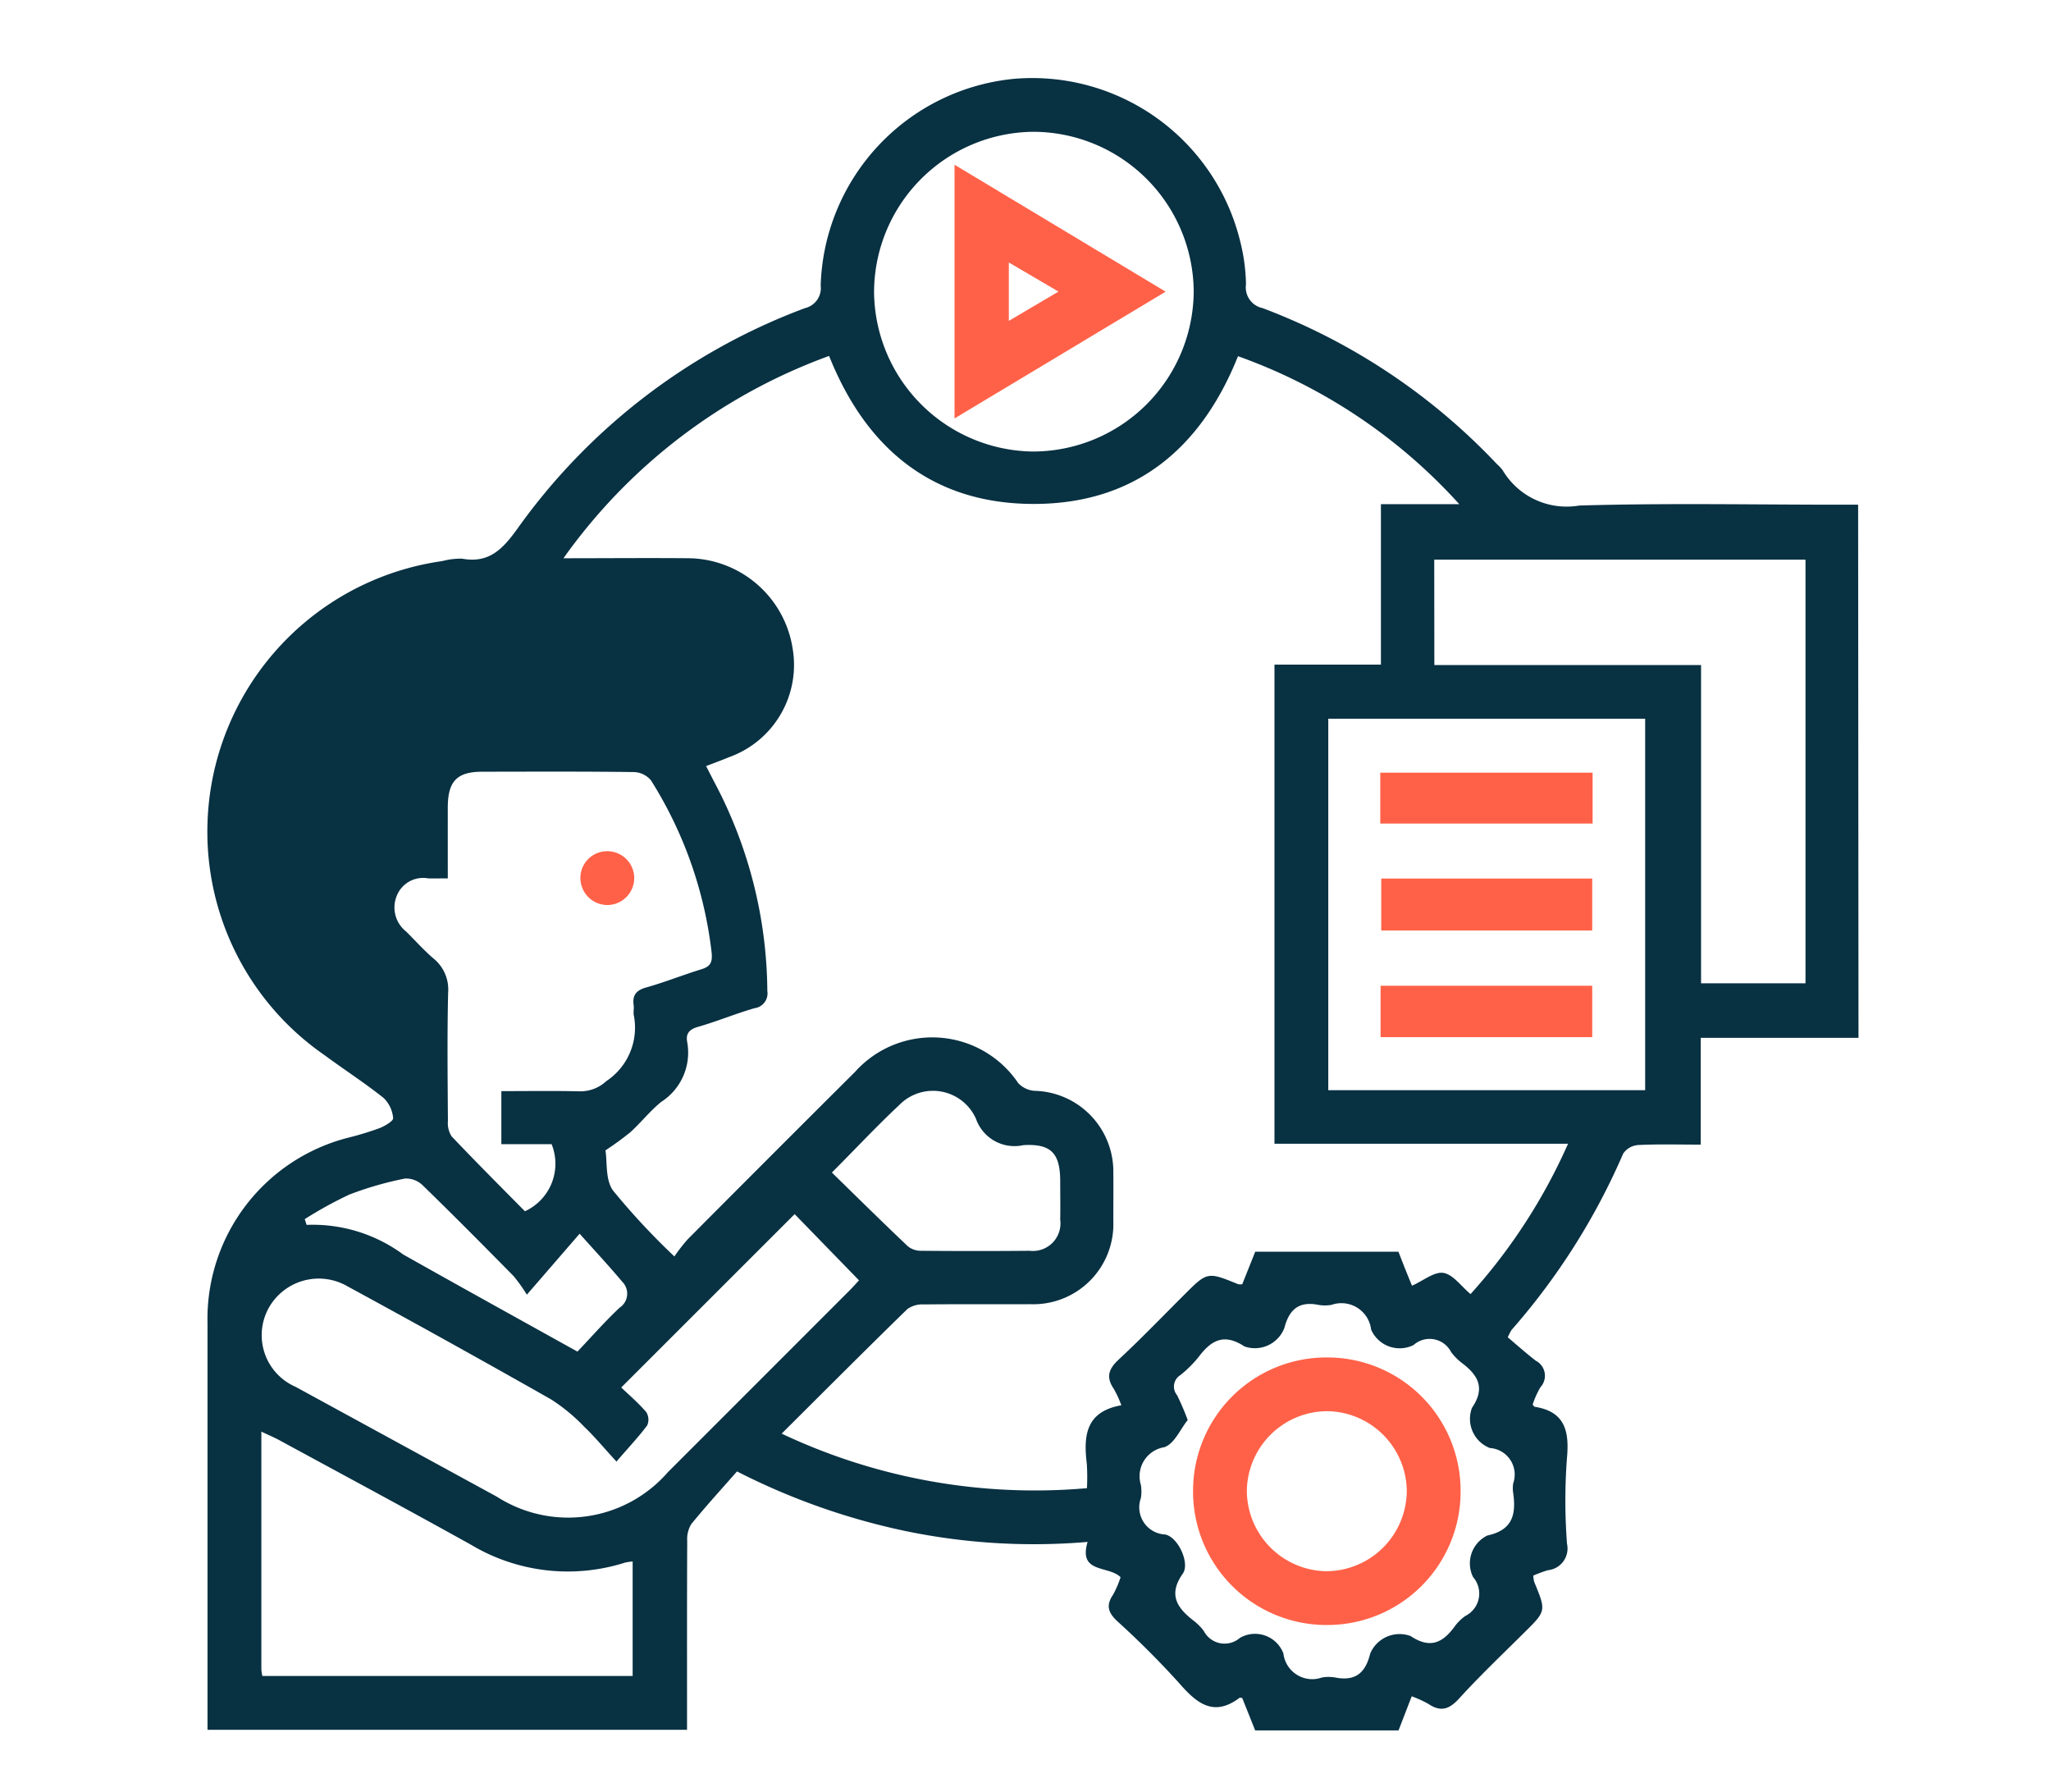 <svg xmlns="http://www.w3.org/2000/svg" width="79" height="69" viewBox="0 0 79 69"><g transform="translate(-606 -1083)"><g transform="translate(1538.268 2659.436)"><g transform="translate(-924.268 -1573.435)"><path d="M-860.683-1536.466h-6.077v4.112c-.85,0-1.634-.023-2.414.016a.763.763,0,0,0-.573.331,25.765,25.765,0,0,1-4.3,6.791,2.455,2.455,0,0,0-.145.283c.327.276.691.6,1.076.9a.651.651,0,0,1,.182,1.022,3.5,3.5,0,0,0-.3.67c.044.051.056.079.071.082,1.152.18,1.346.907,1.253,1.948a21.934,21.934,0,0,0,0,3.332.839.839,0,0,1-.739,1.016,5.373,5.373,0,0,0-.56.206,1.108,1.108,0,0,0,.038.251c.461,1.115.457,1.11-.375,1.935-.85.843-1.718,1.669-2.524,2.553-.385.423-.714.519-1.185.2a4.426,4.426,0,0,0-.637-.289l-.508,1.314h-5.521l-.5-1.252c-.059,0-.087-.015-.1-.005-.986.742-1.633.23-2.305-.538a33.561,33.561,0,0,0-2.4-2.405c-.357-.333-.452-.611-.17-1.027a3.652,3.652,0,0,0,.29-.674c-.468-.464-1.635-.13-1.27-1.359a24.369,24.369,0,0,1-6.89-.393,25.99,25.99,0,0,1-6.614-2.322c-.56.638-1.18,1.316-1.759,2.026a1.1,1.1,0,0,0-.159.649c-.011,2.181-.007,4.362-.007,6.543v.734h-18.47v-.645q0-7.505,0-15.011a7.2,7.2,0,0,1,5.465-7.16,11.636,11.636,0,0,0,1.16-.356c.205-.081.537-.275.525-.387a1.229,1.229,0,0,0-.368-.777c-.735-.584-1.526-1.095-2.282-1.653a10.452,10.452,0,0,1-4.5-8.95,10.519,10.519,0,0,1,9.047-10.073,2.71,2.71,0,0,1,.76-.092c1.042.19,1.568-.374,2.135-1.162a23.8,23.8,0,0,1,11.07-8.487.791.791,0,0,0,.606-.869,8.246,8.246,0,0,1,7.435-7.961,8.246,8.246,0,0,1,8.712,6.211,7.29,7.29,0,0,1,.235,1.7.814.814,0,0,0,.636.917,24.041,24.041,0,0,1,9.037,6.017,1.4,1.4,0,0,1,.217.235,2.866,2.866,0,0,0,2.942,1.353c3.332-.1,6.669-.033,10-.033h.746Zm-11.187,4.078h-11.308v-18.453h4.1v-6.177h3.019a20.989,20.989,0,0,0-8.524-5.7c-1.417,3.547-3.957,5.684-7.85,5.69-3.914.006-6.476-2.132-7.9-5.7a21.575,21.575,0,0,0-10.232,7.792c1.652,0,3.271-.016,4.889,0a4.108,4.108,0,0,1,3.939,3.478,3.773,3.773,0,0,1-2.445,4.181c-.286.119-.577.224-.888.345l.287.561a17.378,17.378,0,0,1,2.071,8.1.575.575,0,0,1-.492.663c-.736.212-1.447.51-2.183.72-.343.1-.472.268-.411.588a2.254,2.254,0,0,1-1,2.3c-.43.347-.778.793-1.188,1.167a11.82,11.82,0,0,1-.961.7c.072.438-.01,1.135.294,1.551a27.189,27.189,0,0,0,2.361,2.535,6.432,6.432,0,0,1,.522-.67q3.212-3.228,6.439-6.441a3.994,3.994,0,0,1,6.281.432.946.946,0,0,0,.629.3,3.11,3.11,0,0,1,3.036,3.167c.005.62,0,1.24,0,1.86a3.085,3.085,0,0,1-3.193,3.191c-1.368.005-2.737-.006-4.1.009a1,1,0,0,0-.638.176c-1.605,1.565-3.189,3.151-4.844,4.8a22.825,22.825,0,0,0,11.759,2.1,8.183,8.183,0,0,0-.005-.936c-.13-1.072-.053-2.012,1.33-2.257a4.183,4.183,0,0,0-.295-.638c-.309-.455-.188-.77.2-1.129.86-.8,1.675-1.648,2.508-2.479.9-.9.9-.9,2.091-.415a.513.513,0,0,0,.153,0l.5-1.253h5.516c.088.227.171.443.257.659s.169.415.265.651c.447-.2.864-.551,1.212-.493.373.063.68.512,1.043.816A21.83,21.83,0,0,0-871.87-1532.388Zm-9.236-16.368v14.306H-868.9v-14.306Zm-33.914,6.148c-.3,0-.53.008-.759,0a1.091,1.091,0,0,0-1.2.655,1.181,1.181,0,0,0,.351,1.39c.351.345.678.717,1.051,1.035a1.541,1.541,0,0,1,.57,1.33c-.039,1.646-.019,3.293-.008,4.94a.936.936,0,0,0,.144.588c.938.988,1.9,1.951,2.822,2.883a2.014,2.014,0,0,0,1.028-2.584h-1.936v-2.043c1.033,0,2.033-.016,3.031.008a1.467,1.467,0,0,0,1.013-.394,2.47,2.47,0,0,0,1.057-2.539c-.022-.125.013-.258-.005-.384-.053-.378.091-.571.472-.68.716-.2,1.412-.481,2.125-.7.35-.105.445-.258.407-.64a15.818,15.818,0,0,0-2.337-6.64.891.891,0,0,0-.659-.319c-1.945-.025-3.891-.016-5.837-.013-.977,0-1.327.365-1.33,1.37C-915.022-1544.45-915.02-1543.558-915.02-1542.607Zm38-8.216h10.273v12.257h4.023v-16.316h-14.3Zm-31.5,30.68c-.521-.567-.86-.98-1.245-1.344a6.973,6.973,0,0,0-1.28-1.056q-3.9-2.212-7.837-4.352a2.207,2.207,0,0,0-3.043.847,2.167,2.167,0,0,0,1.038,3.021q3.879,2.117,7.758,4.234a5.089,5.089,0,0,0,6.587-.945q3.491-3.49,6.98-6.981c.16-.161.31-.331.381-.407l-2.479-2.55L-908.34-1523c.3.285.656.59.96.942a.544.544,0,0,1,.041.517C-907.667-1521.1-908.049-1520.7-908.527-1520.142Zm-13.635,8.255H-907.9v-4.411a2.159,2.159,0,0,0-.293.044,7.266,7.266,0,0,1-5.926-.684c-2.445-1.362-4.911-2.684-7.37-4.02-.21-.114-.431-.207-.712-.34,0,3.134,0,6.149,0,9.164A1.639,1.639,0,0,0-922.162-1511.888Zm29.724-47.158a6.2,6.2,0,0,0,6.142-6.172,6.192,6.192,0,0,0-6.17-6.141,6.191,6.191,0,0,0-6.142,6.17A6.2,6.2,0,0,0-892.438-1559.046Zm5.916,37.294c-.283.346-.522.929-.909,1.053a1.131,1.131,0,0,0-.9,1.449,1.644,1.644,0,0,1,0,.512,1.046,1.046,0,0,0,.935,1.4c.5.1.962,1.107.68,1.507-.564.8-.232,1.307.4,1.8a2.086,2.086,0,0,1,.408.407.9.9,0,0,0,1.393.267,1.167,1.167,0,0,1,1.675.606,1.118,1.118,0,0,0,1.483.921,1.466,1.466,0,0,1,.511,0c.769.151,1.164-.166,1.348-.921a1.226,1.226,0,0,1,1.558-.675c.749.5,1.235.261,1.695-.368a1.791,1.791,0,0,1,.409-.405.965.965,0,0,0,.3-1.5,1.192,1.192,0,0,1,.552-1.6c.972-.21,1.109-.811.995-1.627a1.2,1.2,0,0,1,0-.384,1.023,1.023,0,0,0-.9-1.358,1.206,1.206,0,0,1-.689-1.547c.507-.744.256-1.23-.35-1.7a2.138,2.138,0,0,1-.454-.45.929.929,0,0,0-1.445-.27,1.2,1.2,0,0,1-1.635-.592,1.152,1.152,0,0,0-1.524-.955,1.446,1.446,0,0,1-.511,0c-.743-.146-1.12.172-1.306.888a1.218,1.218,0,0,1-1.538.714c-.773-.511-1.266-.252-1.749.383a4.417,4.417,0,0,1-.725.724.518.518,0,0,0-.121.772A10.077,10.077,0,0,1-886.522-1521.752Zm-13.708-9.523c1,.978,1.958,1.922,2.933,2.846a.815.815,0,0,0,.514.165q2.083.019,4.167,0a1.062,1.062,0,0,0,1.178-1.2c.01-.491,0-.983,0-1.475,0-1.073-.342-1.457-1.418-1.394a1.571,1.571,0,0,1-1.826-1.013,1.813,1.813,0,0,0-2.962-.525C-898.5-1533.065-899.3-1532.206-900.23-1531.274Zm-9.8,6.89c.554-.583,1.062-1.163,1.621-1.688a.646.646,0,0,0,.1-1c-.488-.585-1.01-1.143-1.64-1.849l-2.032,2.348a6.517,6.517,0,0,0-.514-.719c-1.156-1.172-2.314-2.342-3.495-3.489a.915.915,0,0,0-.684-.264,12.937,12.937,0,0,0-2.147.618,15.366,15.366,0,0,0-1.716.945l.072.221a5.881,5.881,0,0,1,3.723,1.142C-914.549-1526.889-912.343-1525.67-910.031-1524.385Z" transform="translate(924.268 1573.435)" fill="#083142"/><path d="M-572.161-1362.884v-1.96h8.179v1.96Z" transform="translate(617.326 1391.6)" fill="#ff6148"/><path d="M-571.874-1333.057h8.126v2h-8.126Z" transform="translate(617.076 1363.891)" fill="#ff6148"/><path d="M-572.064-1298.9v-1.979h8.152v1.979Z" transform="translate(617.241 1335.842)" fill="#ff6148"/><path d="M-811.327-1341.268a1.037,1.037,0,0,1,1.056.982,1.041,1.041,0,0,1-1.016,1.091,1.043,1.043,0,0,1-1.055-.986A1.03,1.03,0,0,1-811.327-1341.268Z" transform="translate(826.699 1371.049)" fill="#ff6148"/><path d="M-700.01-1547.374l8.132,4.889-8.132,4.882Zm2.092,6.013,1.913-1.127-1.913-1.121Z" transform="translate(728.776 1550.717)" fill="#ff6148"/><path d="M-618.072-1184.127a5.135,5.135,0,0,1-5.157,5.164,5.14,5.14,0,0,1-5.148-5.174,5.135,5.135,0,0,1,5.19-5.13A5.132,5.132,0,0,1-618.072-1184.127Zm-2.072.029a3.109,3.109,0,0,0-3.032-3.1,3.107,3.107,0,0,0-3.129,3.063,3.111,3.111,0,0,0,3.031,3.1A3.11,3.11,0,0,0-620.145-1184.1Z" transform="translate(666.331 1238.545)" fill="#ff6148"/></g></g><rect width="79" height="69" transform="translate(606 1083)" fill="none"/></g></svg>